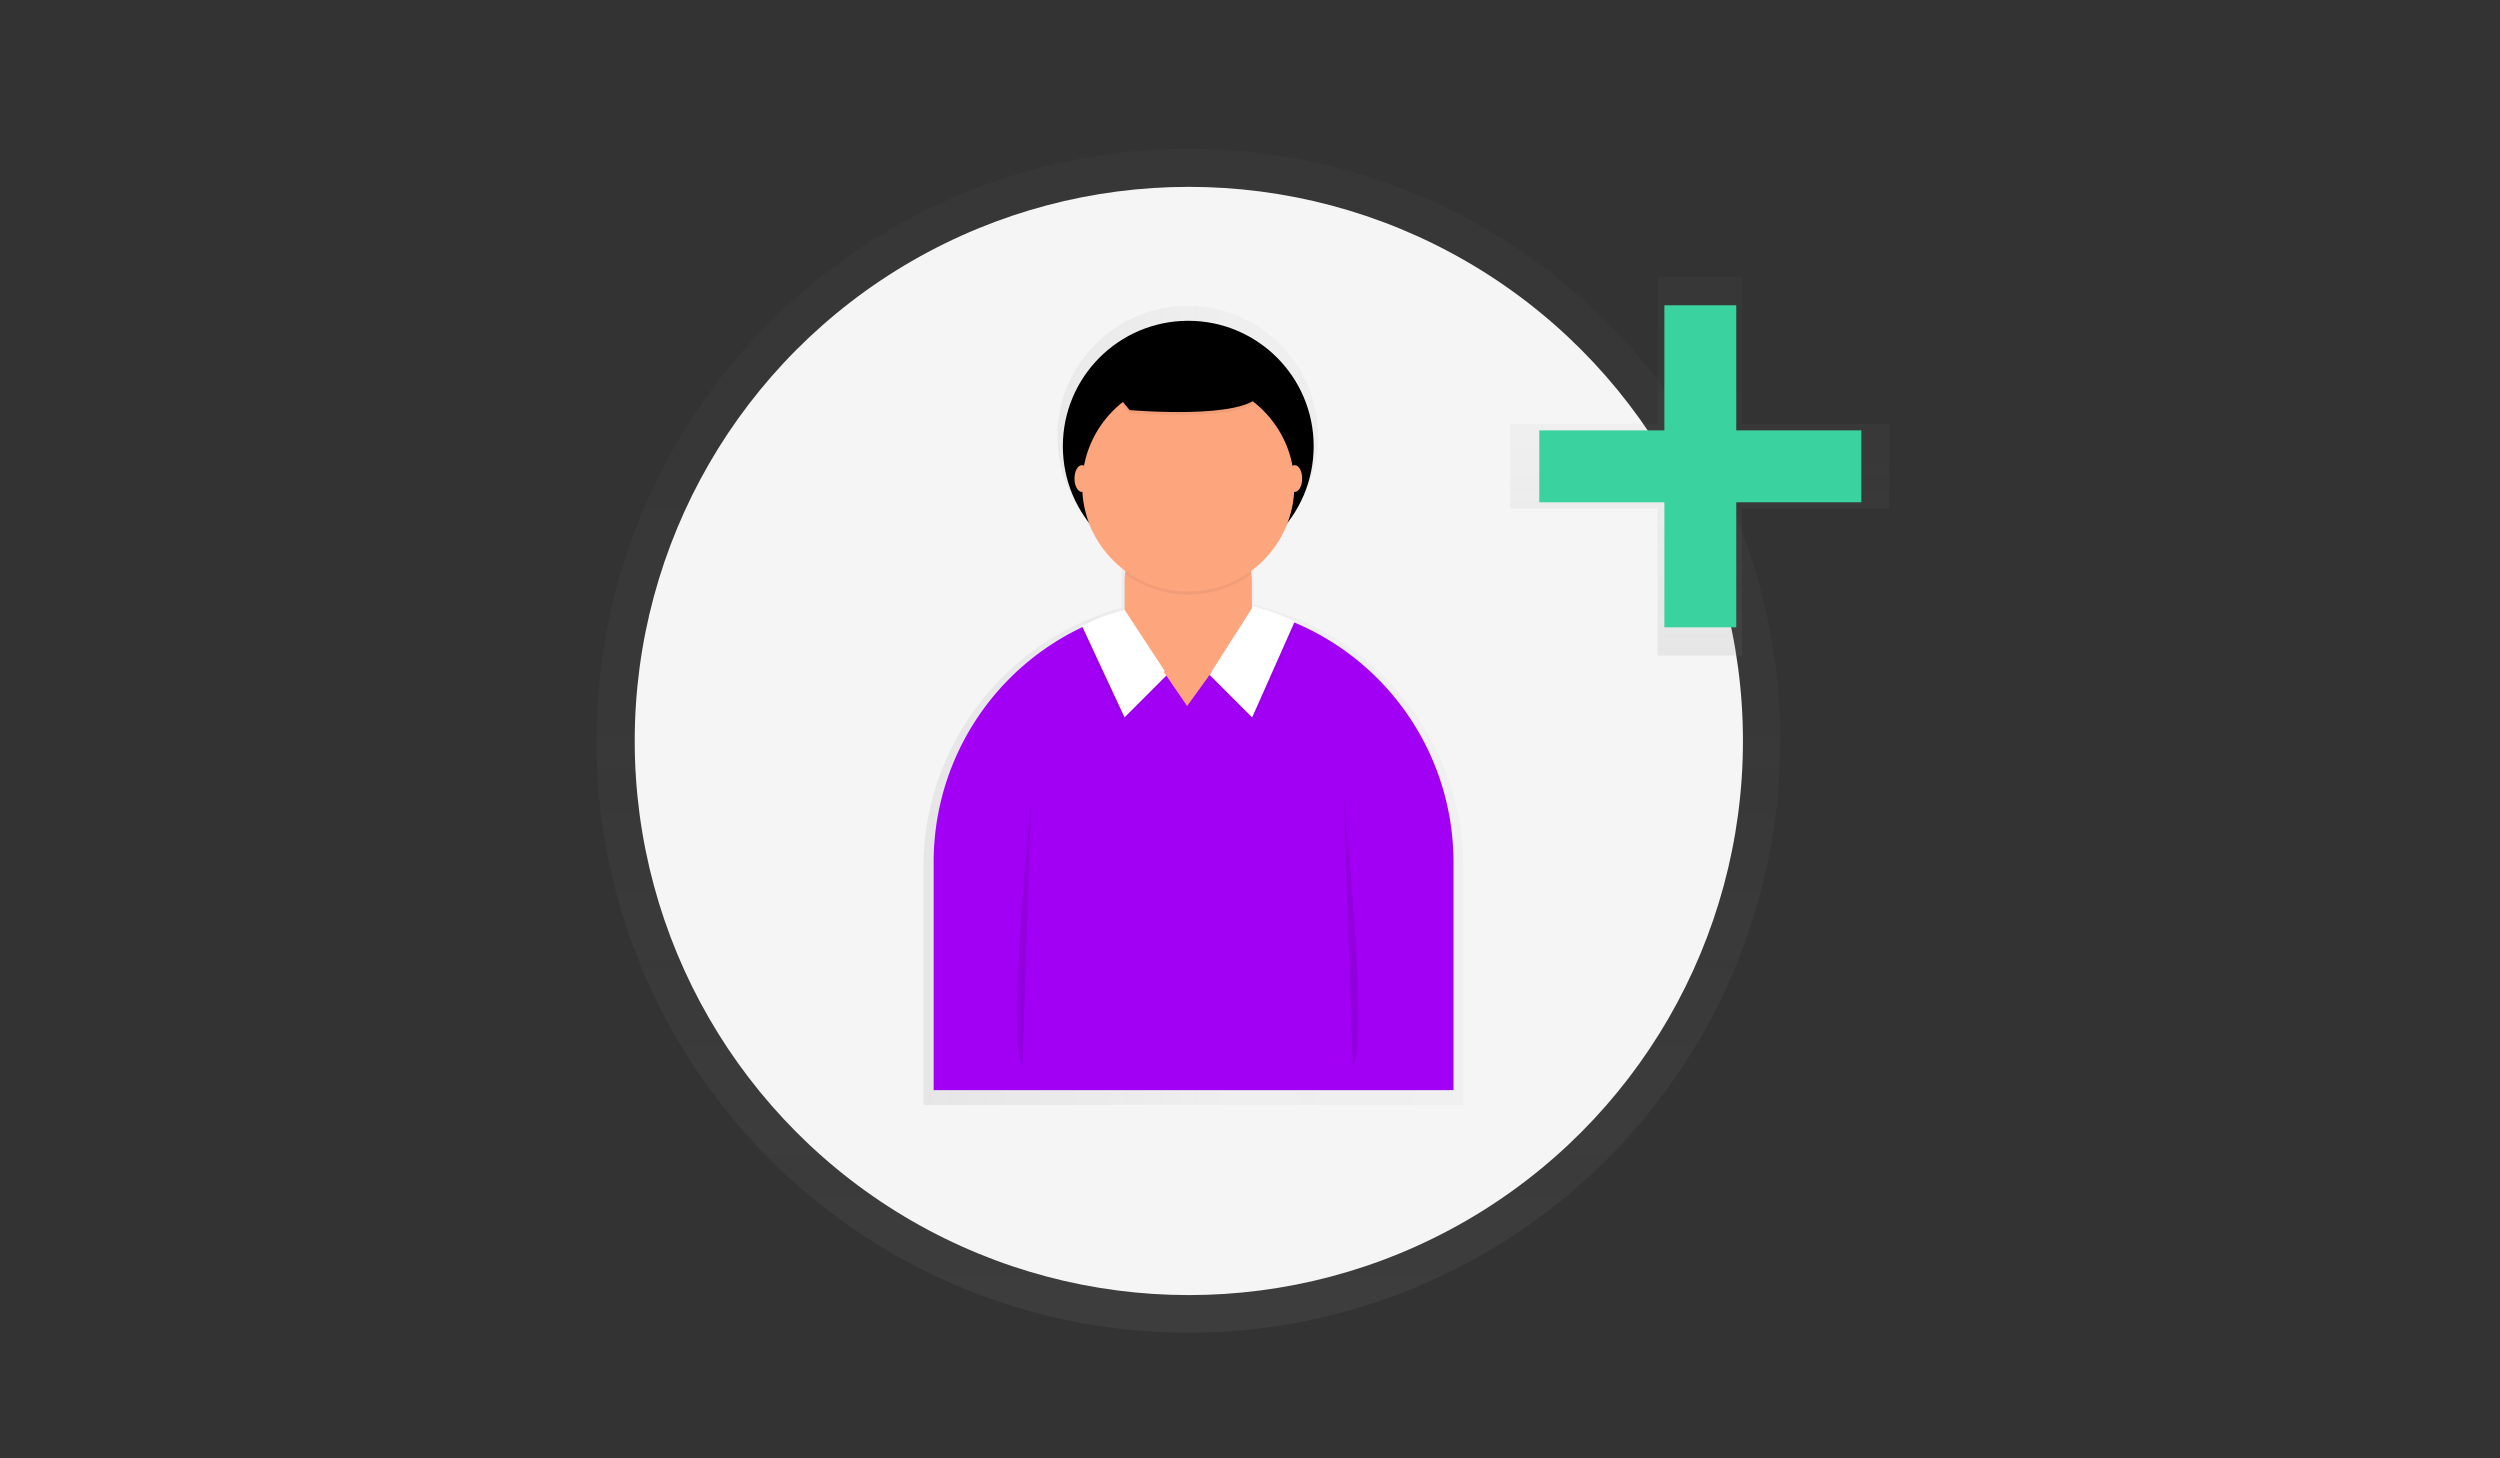 <?xml version="1.0" encoding="UTF-8" standalone="no"?>
<svg
   xmlns:dc="http://purl.org/dc/elements/1.1/"
   xmlns:cc="http://creativecommons.org/ns#"
   xmlns:rdf="http://www.w3.org/1999/02/22-rdf-syntax-ns#"
   xmlns:svg="http://www.w3.org/2000/svg"
   xmlns="http://www.w3.org/2000/svg"
   xmlns:xlink="http://www.w3.org/1999/xlink"
   xmlns:sodipodi="http://sodipodi.sourceforge.net/DTD/sodipodi-0.dtd"
   xmlns:inkscape="http://www.inkscape.org/namespaces/inkscape"
   id="8c62078c-26d9-4b11-ac3c-7e09acc3373e"
   data-name="Layer 1"
   width="873.74"
   height="509.56"
   viewBox="0 0 873.74 509.56"
   version="1.1"
   sodipodi:docname="undraw_add_user_ipe3.svg"
   inkscape:version="0.92.4 (5da689c313, 2019-01-14)">
  <rect x="0" y="0" width="873.74" height="509.56" fill="#333333" stroke="none"/>
  <sodipodi:namedview
     pagecolor="#ffffff"
     bordercolor="#666666"
     borderopacity="1"
     objecttolerance="10"
     gridtolerance="10"
     guidetolerance="10"
     inkscape:pageopacity="0"
     inkscape:pageshadow="2"
     inkscape:window-width="1366"
     inkscape:window-height="705"
     id="namedview96"
     showgrid="false"
     inkscape:zoom="0.4360565"
     inkscape:cx="436.87"
     inkscape:cy="254.78"
     inkscape:window-x="-8"
     inkscape:window-y="-8"
     inkscape:window-maximized="1"
     inkscape:current-layer="8c62078c-26d9-4b11-ac3c-7e09acc3373e" />
  <defs
     id="defs13">
    <linearGradient
       id="2119e7a0-1a3a-47f0-94ca-815c508cc8cf"
       x1="367.4"
       y1="509.56"
       x2="367.4"
       gradientUnits="userSpaceOnUse">
      <stop
         offset="0"
         stop-color="gray"
         stop-opacity="0.25"
         id="stop2" />
      <stop
         offset="0.54"
         stop-color="gray"
         stop-opacity="0.12"
         id="stop4" />
      <stop
         offset="1"
         stop-color="gray"
         stop-opacity="0.1"
         id="stop6" />
    </linearGradient>
    <linearGradient
       id="c9af2afa-1938-40dc-a1df-6d95ad5ed736"
       x1="367.14"
       y1="369.23"
       x2="367.14"
       y2="343.1"
       xlink:href="#2119e7a0-1a3a-47f0-94ca-815c508cc8cf" />
    <linearGradient
       id="45e290ad-38e4-4ccd-bbf0-a3375439af51"
       x1="725.74"
       y1="400.02"
       x2="725.74"
       y2="150.02"
       xlink:href="#2119e7a0-1a3a-47f0-94ca-815c508cc8cf" />
    <linearGradient
       id="6eb28ab0-2165-417a-9d4c-554628bfc165"
       x1="832.87"
       y1="462.75"
       x2="946.87"
       y2="462.75"
       xlink:href="#2119e7a0-1a3a-47f0-94ca-815c508cc8cf" />
    <linearGradient
       id="302a07c6-4de2-4733-824a-97747ae9d7f0"
       x1="833.74"
       y1="257.02"
       x2="833.74"
       y2="177.02"
       xlink:href="#2119e7a0-1a3a-47f0-94ca-815c508cc8cf" />
  </defs>
  <title
     id="title15">add user</title>
  <g
     id="g47"
     transform="matrix(1.655,0,0,1.655,-785.77,-196.252)"
     style="opacity:0.5">
    <circle
       cx="725.74"
       cy="275.02"
       r="125"
       id="circle45"
       style="fill:url(#45e290ad-38e4-4ccd-bbf0-a3375439af51)" />
  </g>
  <circle
     cx="415.492"
     cy="258.967"
     r="193.661"
     id="circle49"
     style="fill:#f5f5f5;stroke-width:1.655" />
  <g
     id="g53"
     transform="matrix(1.655,0,0,1.655,-785.77,-196.252)"
     style="opacity:0.5">
    <path
       d="m 905.18,442.17 -2.25,-0.8 -0.12,0.2 h -0.13 v -6.1 a 14.06,14.06 0 0 0 -0.17,-2.2 23.33,23.33 0 0 0 8,-10.56 27.51,27.51 0 1 0 -43.57,0 23.33,23.33 0 0 0 8,10.56 14.06,14.06 0 0 0 -0.17,2.2 v 6.68 0 a 57,57 0 0 0 -41.86,55 v 50 h 114 v -50 a 57,57 0 0 0 -41.73,-54.98 z"
       transform="translate(-163.13,-195.22)"
       id="path51"
       style="fill:url(#6eb28ab0-2165-417a-9d4c-554628bfc165)"
       inkscape:connector-curvature="0" />
  </g>
  <path
     d="m 417.147,210.452 v 0 a 90.839,90.839 0 0 1 90.839,90.839 v 79.716 H 326.308 v -79.716 a 90.839,90.839 0 0 1 90.839,-90.839 z"
     id="path55"
     inkscape:connector-curvature="0"
     style="fill:#a100f5;stroke-width:1.655" />
  <rect
     x="393.047"
     y="180.807"
     width="44.492"
     height="55.615"
     rx="22.246"
     ry="22.246"
     id="rect57"
     style="fill:#fda57d;stroke-width:1.655" />
  <polygon
     points="720.83,262.02 711.87,248.3 702.86,251.66 711.87,270.98 "
     id="polygon59"
     transform="matrix(1.655,0,0,1.655,-785.77,-196.252)"
     style="opacity:0.05" />
  <path
     d="m 378.133,218.745 14.897,31.979 14.897,-14.897 -14.897,-22.71 -6.82,2.086 a 17.098,17.098 0 0 0 -1.953,0.728 z"
     id="path61"
     inkscape:connector-curvature="0"
     style="fill:#ffffff;stroke-width:1.655" />
  <polygon
     points="730.41,262.02 739.62,247.57 748.42,250.72 739.37,270.98 "
     id="polygon63"
     transform="matrix(1.655,0,0,1.655,-785.77,-196.252)"
     style="opacity:0.05" />
  <path
     d="m 452.519,217.189 -14.897,33.551 -14.897,-14.897 15.245,-23.918 2.797,0.795 a 74.369,74.369 0 0 1 8.855,3.161 z"
     id="path65"
     inkscape:connector-curvature="0"
     style="fill:#ffffff;stroke-width:1.655" />
  <polygon
     points="720.47,260.37 725.48,267.68 730.77,260.37 "
     id="polygon67"
     transform="matrix(1.655,0,0,1.655,-785.77,-196.252)"
     style="fill:#fda57d" />
  <path
     d="m 360.456,278.548 c 0,0 -8.839,87.892 -3.128,93.619"
     id="path69"
     inkscape:connector-curvature="0"
     style="opacity:0.1;stroke-width:1.655" />
  <path
     d="m 469.667,278.548 c 0,0 8.839,87.892 3.128,93.619"
     id="path71"
     inkscape:connector-curvature="0"
     style="opacity:0.1;stroke-width:1.655" />
  <path
     d="m 415.293,207.788 a 36.895,36.895 0 0 0 21.932,-7.151 22.246,22.246 0 0 0 -21.965,-18.737 v 0 a 22.246,22.246 0 0 0 -21.932,18.737 36.895,36.895 0 0 0 21.965,7.151 z"
     id="path73"
     inkscape:connector-curvature="0"
     style="opacity:0.05;stroke-width:1.655" />
  <circle
     cx="415.293"
     cy="155.946"
     r="43.83"
     id="circle75"
     style="stroke-width:1.655" />
  <circle
     cx="415.293"
     cy="169.684"
     r="37.077"
     id="circle77"
     style="fill:#fda57d;stroke-width:1.655" />
  <path
     d="m 385.416,132.922 9.369,11.438 c 0,0 41.083,3.641 45.767,-5.727 4.684,-9.369 -27.046,-16.122 -27.046,-16.122 z"
     id="path79"
     inkscape:connector-curvature="0"
     style="opacity:0.05;stroke-width:1.655" />
  <path
     d="m 385.416,131.879 9.369,11.438 c 0,0 41.083,3.642 45.767,-5.727 4.684,-9.369 -27.046,-16.122 -27.046,-16.122 z"
     id="path81"
     inkscape:connector-curvature="0"
     style="stroke-width:1.655" />
  <ellipse
     cx="378.133"
     cy="167.251"
     rx="2.599"
     ry="4.684"
     id="ellipse83"
     style="fill:#fda57d;stroke-width:1.655" />
  <ellipse
     cx="452.503"
     cy="167.251"
     rx="2.599"
     ry="4.684"
     id="ellipse85"
     style="fill:#fda57d;stroke-width:1.655" />
  <g
     id="g89"
     transform="matrix(1.655,0,0,1.655,-785.77,-196.252)"
     style="opacity:0.5">
    <polygon
       points="793.74,225.96 824.81,225.96 824.81,257.02 842.67,257.02 842.67,225.96 873.74,225.96 873.74,208.09 842.67,208.09 842.67,177.03 824.81,177.03 824.81,208.09 793.74,208.09 "
       id="polygon87"
       style="fill:url(#302a07c6-4de2-4733-824a-97747ae9d7f0)" />
  </g>
  <rect
     x="581.693"
     y="106.687"
     width="25.126"
     height="112.555"
     id="rect91"
     style="fill:#3ad29f;stroke-width:1.655" />
  <rect
     x="150.418"
     y="-650.534"
     width="25.126"
     height="112.555"
     transform="rotate(90)"
     id="rect93"
     style="fill:#3ad29f;stroke-width:1.655" />
</svg>

